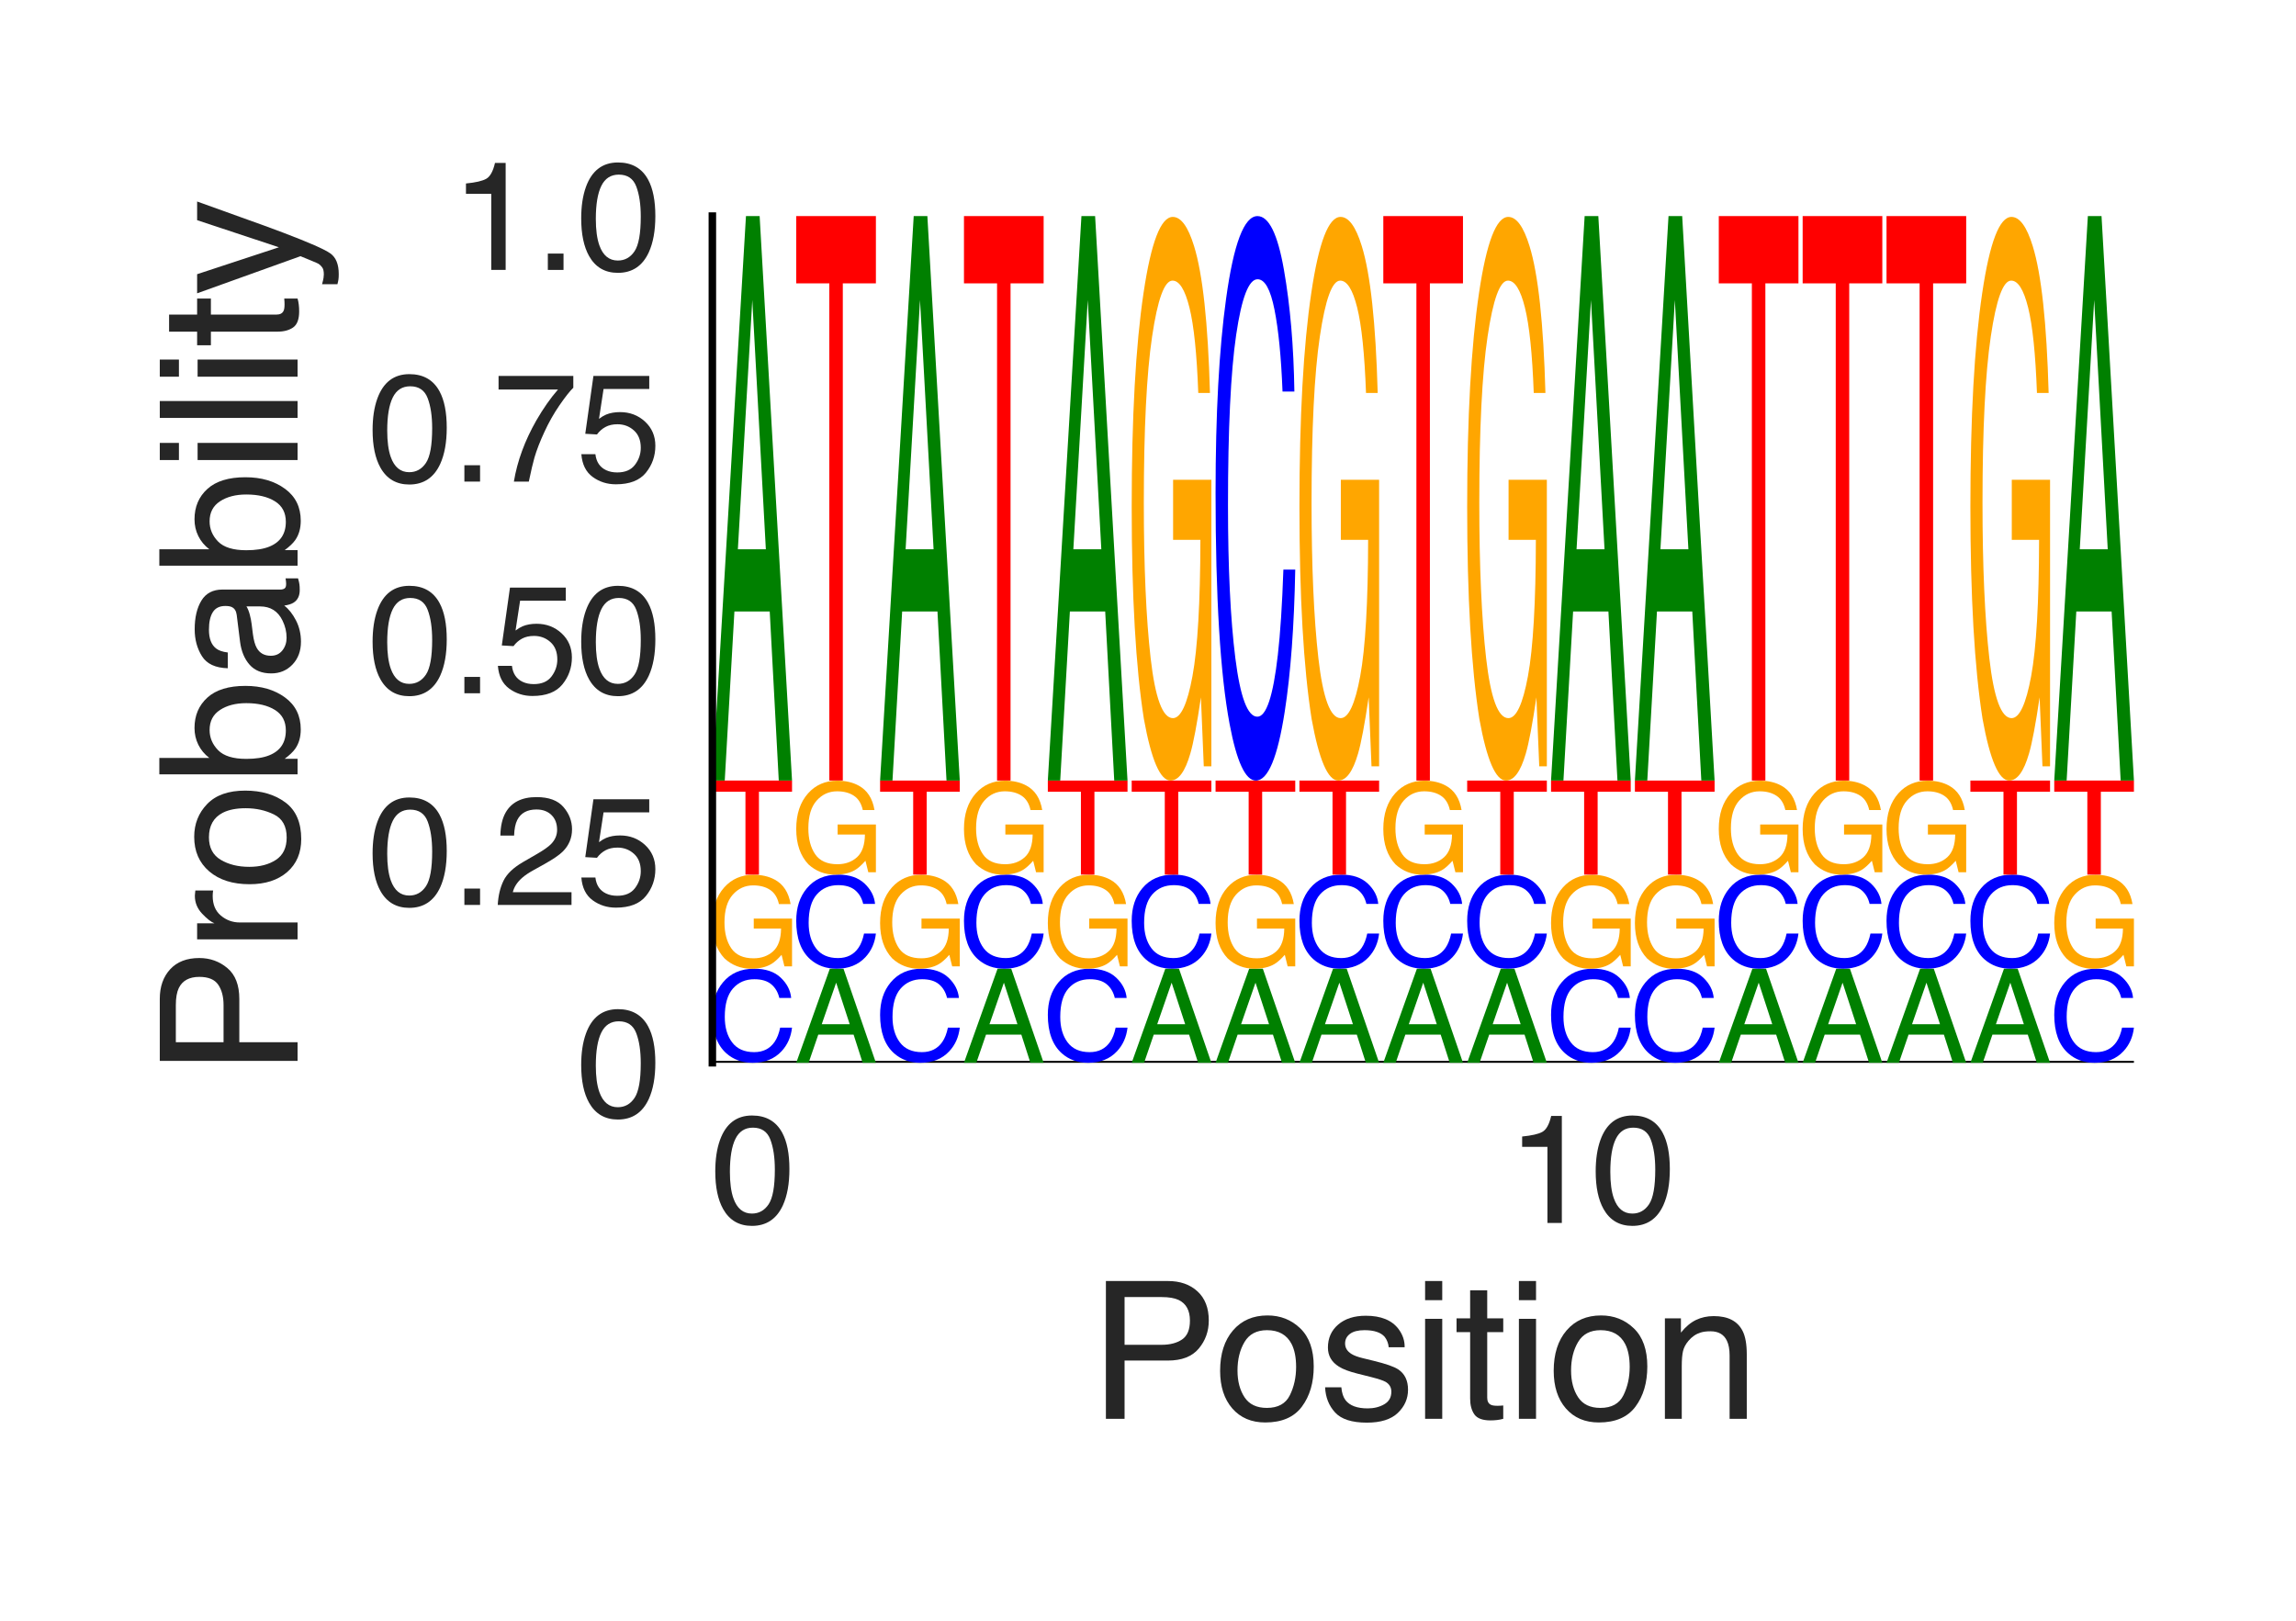 <?xml version="1.0" encoding="utf-8" standalone="no"?>
<!DOCTYPE svg PUBLIC "-//W3C//DTD SVG 1.1//EN"
  "http://www.w3.org/Graphics/SVG/1.1/DTD/svg11.dtd">
<svg height="216pt" version="1.1" viewBox="0 0 306 216" width="306pt" xmlns="http://www.w3.org/2000/svg" xmlns:xlink="http://www.w3.org/1999/xlink">
 <defs>
  <style type="text/css">*{stroke-linecap:butt;stroke-linejoin:round;}</style>
 </defs>
 <g id="figure_1">
  <g id="patch_1">
   <path d="M 0 216 
L 306 216 
L 306 0 
L 0 0 
z
" style="fill:#ffffff;"/>
  </g>
  <g id="axes_1">
   <g id="patch_2">
    <path d="M 94.94 141.64 
L 284.4 141.64 
L 284.4 28.8 
L 94.94 28.8 
z
" style="fill:#ffffff;"/>
   </g>
   <g id="line2d_1">
    <path clip-path="url(#pec983c7b76)" d="M 94.94 141.64 
L 284.4 141.64 
" style="fill:none;stroke:#000000;stroke-linecap:round;stroke-width:0.5;"/>
   </g>
   <g id="patch_3">
    <path clip-path="url(#pec983c7b76)" d="M 100.523 129.102 
Q 102.797 129.102 104.051 130.295 
Q 105.306 131.485 105.444 133 
L 103.864 133 
Q 103.595 131.851 102.792 131.179 
Q 101.989 130.505 100.539 130.505 
Q 98.771 130.505 97.683 131.742 
Q 96.596 132.976 96.596 135.528 
Q 96.596 137.621 97.576 138.922 
Q 98.56 140.222 100.508 140.222 
Q 102.299 140.222 103.238 138.852 
Q 103.733 138.131 103.978 136.954 
L 105.559 136.954 
Q 105.347 138.834 104.158 140.107 
Q 102.732 141.64 100.312 141.64 
Q 98.226 141.64 96.807 140.382 
Q 94.94 138.723 94.94 135.253 
Q 94.94 132.621 96.343 130.936 
Q 97.858 129.102 100.523 129.102 
z
M 100.197 129.102 
L 100.197 129.102 
z
" style="fill:#0000ff;"/>
   </g>
   <g id="patch_4">
    <path clip-path="url(#pec983c7b76)" d="M 100.416 116.583 
Q 102.055 116.583 103.25 117.23 
Q 104.981 118.161 105.369 120.493 
L 103.812 120.493 
Q 103.526 119.19 102.632 118.594 
Q 101.738 117.998 100.376 117.998 
Q 98.763 117.998 97.659 119.239 
Q 96.555 120.478 96.555 122.932 
Q 96.555 125.052 97.464 126.384 
Q 98.376 127.716 100.432 127.716 
Q 102.006 127.716 103.039 126.783 
Q 104.072 125.847 104.095 123.756 
L 100.457 123.756 
L 100.457 122.421 
L 105.559 122.421 
L 105.559 128.786 
L 104.546 128.786 
L 104.166 127.254 
Q 103.369 128.154 102.751 128.504 
Q 101.713 129.102 100.115 129.102 
Q 98.052 129.102 96.563 127.734 
Q 94.94 126.016 94.94 123.02 
Q 94.94 120.032 96.522 118.267 
Q 98.026 116.583 100.416 116.583 
z
M 100.156 116.564 
L 100.156 116.564 
z
" style="fill:#ffa600;"/>
   </g>
   <g id="patch_5">
    <path clip-path="url(#pec983c7b76)" d="M 105.559 104.027 
L 105.559 105.52 
L 101.149 105.52 
L 101.149 116.564 
L 99.35 116.564 
L 99.35 105.52 
L 94.94 105.52 
L 94.94 104.027 
L 105.559 104.027 
z
" style="fill:#ff0000;"/>
   </g>
   <g id="patch_6">
    <path clip-path="url(#pec983c7b76)" d="M 102.068 73.205 
L 100.261 39.975 
L 98.34 73.205 
L 102.068 73.205 
z
M 99.419 28.8 
L 101.241 28.8 
L 105.559 104.027 
L 103.791 104.027 
L 102.586 81.496 
L 97.879 81.496 
L 96.591 104.027 
L 94.94 104.027 
L 99.419 28.8 
z
M 100.253 28.8 
L 100.253 28.8 
z
" style="fill:#008000;"/>
   </g>
   <g id="patch_7">
    <path clip-path="url(#pec983c7b76)" d="M 113.245 136.503 
L 111.439 130.965 
L 109.518 136.503 
L 113.245 136.503 
z
M 110.596 129.102 
L 112.418 129.102 
L 116.736 141.64 
L 114.969 141.64 
L 113.763 137.885 
L 109.057 137.885 
L 107.769 141.64 
L 106.118 141.64 
L 110.596 129.102 
z
M 111.431 129.102 
L 111.431 129.102 
z
" style="fill:#008000;"/>
   </g>
   <g id="patch_8">
    <path clip-path="url(#pec983c7b76)" d="M 111.701 116.564 
Q 113.975 116.564 115.229 117.757 
Q 116.483 118.948 116.622 120.462 
L 115.041 120.462 
Q 114.773 119.313 113.969 118.642 
Q 113.166 117.967 111.716 117.967 
Q 109.948 117.967 108.861 119.204 
Q 107.773 120.439 107.773 122.99 
Q 107.773 125.083 108.754 126.385 
Q 109.737 127.684 111.685 127.684 
Q 113.477 127.684 114.415 126.315 
Q 114.911 125.594 115.156 124.416 
L 116.736 124.416 
Q 116.525 126.296 115.336 127.57 
Q 113.909 129.102 111.49 129.102 
Q 109.403 129.102 107.985 127.845 
Q 106.118 126.185 106.118 122.715 
Q 106.118 120.083 107.521 118.398 
Q 109.036 116.564 111.701 116.564 
z
M 111.375 116.564 
L 111.375 116.564 
z
" style="fill:#0000ff;"/>
   </g>
   <g id="patch_9">
    <path clip-path="url(#pec983c7b76)" d="M 111.594 104.045 
Q 113.232 104.045 114.427 104.693 
Q 116.159 105.623 116.546 107.955 
L 114.989 107.955 
Q 114.703 106.652 113.809 106.056 
Q 112.916 105.46 111.554 105.46 
Q 109.941 105.46 108.837 106.701 
Q 107.733 107.94 107.733 110.394 
Q 107.733 112.514 108.642 113.846 
Q 109.553 115.178 111.609 115.178 
Q 113.184 115.178 114.217 114.245 
Q 115.25 113.309 115.273 111.218 
L 111.635 111.218 
L 111.635 109.884 
L 116.736 109.884 
L 116.736 116.248 
L 115.724 116.248 
L 115.344 114.717 
Q 114.546 115.616 113.928 115.966 
Q 112.89 116.564 111.293 116.564 
Q 109.229 116.564 107.741 115.196 
Q 106.118 113.478 106.118 110.482 
Q 106.118 107.494 107.7 105.729 
Q 109.204 104.045 111.594 104.045 
z
M 111.333 104.027 
L 111.333 104.027 
z
" style="fill:#ffa600;"/>
   </g>
   <g id="patch_10">
    <path clip-path="url(#pec983c7b76)" d="M 116.736 28.8 
L 116.736 37.763 
L 112.326 37.763 
L 112.326 104.027 
L 110.528 104.027 
L 110.528 37.763 
L 106.118 37.763 
L 106.118 28.8 
L 116.736 28.8 
z
" style="fill:#ff0000;"/>
   </g>
   <g id="patch_11">
    <path clip-path="url(#pec983c7b76)" d="M 122.878 129.102 
Q 125.152 129.102 126.407 130.295 
Q 127.661 131.485 127.799 133 
L 126.219 133 
Q 125.95 131.851 125.147 131.179 
Q 124.344 130.505 122.894 130.505 
Q 121.126 130.505 120.039 131.742 
Q 118.951 132.976 118.951 135.528 
Q 118.951 137.621 119.932 138.922 
Q 120.915 140.222 122.863 140.222 
Q 124.654 140.222 125.593 138.852 
Q 126.088 138.131 126.334 136.954 
L 127.914 136.954 
Q 127.703 138.834 126.514 140.107 
Q 125.087 141.64 122.667 141.64 
Q 120.581 141.64 119.162 140.382 
Q 117.295 138.723 117.295 135.253 
Q 117.295 132.621 118.698 130.936 
Q 120.213 129.102 122.878 129.102 
z
M 122.552 129.102 
L 122.552 129.102 
z
" style="fill:#0000ff;"/>
   </g>
   <g id="patch_12">
    <path clip-path="url(#pec983c7b76)" d="M 122.772 116.583 
Q 124.41 116.583 125.605 117.23 
Q 127.337 118.161 127.724 120.493 
L 126.167 120.493 
Q 125.881 119.19 124.987 118.594 
Q 124.093 117.998 122.731 117.998 
Q 121.118 117.998 120.014 119.239 
Q 118.911 120.478 118.911 122.932 
Q 118.911 125.052 119.819 126.384 
Q 120.731 127.716 122.787 127.716 
Q 124.362 127.716 125.395 126.783 
Q 126.428 125.847 126.45 123.756 
L 122.812 123.756 
L 122.812 122.421 
L 127.914 122.421 
L 127.914 128.786 
L 126.901 128.786 
L 126.521 127.254 
Q 125.724 128.154 125.106 128.504 
Q 124.068 129.102 122.47 129.102 
Q 120.407 129.102 118.918 127.734 
Q 117.295 126.016 117.295 123.02 
Q 117.295 120.032 118.878 118.267 
Q 120.382 116.583 122.772 116.583 
z
M 122.511 116.564 
L 122.511 116.564 
z
" style="fill:#ffa600;"/>
   </g>
   <g id="patch_13">
    <path clip-path="url(#pec983c7b76)" d="M 127.914 104.027 
L 127.914 105.52 
L 123.504 105.52 
L 123.504 116.564 
L 121.705 116.564 
L 121.705 105.52 
L 117.295 105.52 
L 117.295 104.027 
L 127.914 104.027 
z
" style="fill:#ff0000;"/>
   </g>
   <g id="patch_14">
    <path clip-path="url(#pec983c7b76)" d="M 124.423 73.205 
L 122.616 39.975 
L 120.696 73.205 
L 124.423 73.205 
z
M 121.774 28.8 
L 123.596 28.8 
L 127.914 104.027 
L 126.146 104.027 
L 124.941 81.496 
L 120.234 81.496 
L 118.946 104.027 
L 117.295 104.027 
L 121.774 28.8 
z
M 122.608 28.8 
L 122.608 28.8 
z
" style="fill:#008000;"/>
   </g>
   <g id="patch_15">
    <path clip-path="url(#pec983c7b76)" d="M 135.6 136.503 
L 133.794 130.965 
L 131.873 136.503 
L 135.6 136.503 
z
M 132.951 129.102 
L 134.773 129.102 
L 139.091 141.64 
L 137.324 141.64 
L 136.119 137.885 
L 131.412 137.885 
L 130.124 141.64 
L 128.473 141.64 
L 132.951 129.102 
z
M 133.786 129.102 
L 133.786 129.102 
z
" style="fill:#008000;"/>
   </g>
   <g id="patch_16">
    <path clip-path="url(#pec983c7b76)" d="M 134.056 116.564 
Q 136.33 116.564 137.584 117.757 
Q 138.838 118.948 138.977 120.462 
L 137.396 120.462 
Q 137.128 119.313 136.325 118.642 
Q 135.521 117.967 134.072 117.967 
Q 132.304 117.967 131.216 119.204 
Q 130.129 120.439 130.129 122.99 
Q 130.129 125.083 131.109 126.385 
Q 132.092 127.684 134.04 127.684 
Q 135.832 127.684 136.771 126.315 
Q 137.266 125.594 137.511 124.416 
L 139.091 124.416 
Q 138.88 126.296 137.691 127.57 
Q 136.265 129.102 133.845 129.102 
Q 131.758 129.102 130.34 127.845 
Q 128.473 126.185 128.473 122.715 
Q 128.473 120.083 129.876 118.398 
Q 131.391 116.564 134.056 116.564 
z
M 133.73 116.564 
L 133.73 116.564 
z
" style="fill:#0000ff;"/>
   </g>
   <g id="patch_17">
    <path clip-path="url(#pec983c7b76)" d="M 133.949 104.045 
Q 135.587 104.045 136.782 104.693 
Q 138.514 105.623 138.902 107.955 
L 137.344 107.955 
Q 137.058 106.652 136.165 106.056 
Q 135.271 105.46 133.909 105.46 
Q 132.296 105.46 131.192 106.701 
Q 130.088 107.94 130.088 110.394 
Q 130.088 112.514 130.997 113.846 
Q 131.909 115.178 133.964 115.178 
Q 135.539 115.178 136.572 114.245 
Q 137.605 113.309 137.628 111.218 
L 133.99 111.218 
L 133.99 109.884 
L 139.091 109.884 
L 139.091 116.248 
L 138.079 116.248 
L 137.699 114.717 
Q 136.901 115.616 136.284 115.966 
Q 135.246 116.564 133.648 116.564 
Q 131.584 116.564 130.096 115.196 
Q 128.473 113.478 128.473 110.482 
Q 128.473 107.494 130.055 105.729 
Q 131.559 104.045 133.949 104.045 
z
M 133.688 104.027 
L 133.688 104.027 
z
" style="fill:#ffa600;"/>
   </g>
   <g id="patch_18">
    <path clip-path="url(#pec983c7b76)" d="M 139.091 28.8 
L 139.091 37.763 
L 134.681 37.763 
L 134.681 104.027 
L 132.883 104.027 
L 132.883 37.763 
L 128.473 37.763 
L 128.473 28.8 
L 139.091 28.8 
z
" style="fill:#ff0000;"/>
   </g>
   <g id="patch_19">
    <path clip-path="url(#pec983c7b76)" d="M 145.233 129.102 
Q 147.507 129.102 148.762 130.295 
Q 150.016 131.485 150.154 133 
L 148.574 133 
Q 148.305 131.851 147.502 131.179 
Q 146.699 130.505 145.249 130.505 
Q 143.481 130.505 142.394 131.742 
Q 141.306 132.976 141.306 135.528 
Q 141.306 137.621 142.287 138.922 
Q 143.27 140.222 145.218 140.222 
Q 147.009 140.222 147.948 138.852 
Q 148.444 138.131 148.689 136.954 
L 150.269 136.954 
Q 150.058 138.834 148.869 140.107 
Q 147.442 141.64 145.022 141.64 
Q 142.936 141.64 141.517 140.382 
Q 139.65 138.723 139.65 135.253 
Q 139.65 132.621 141.053 130.936 
Q 142.568 129.102 145.233 129.102 
z
M 144.908 129.102 
L 144.908 129.102 
z
" style="fill:#0000ff;"/>
   </g>
   <g id="patch_20">
    <path clip-path="url(#pec983c7b76)" d="M 145.127 116.583 
Q 146.765 116.583 147.96 117.23 
Q 149.692 118.161 150.079 120.493 
L 148.522 120.493 
Q 148.236 119.19 147.342 118.594 
Q 146.448 117.998 145.086 117.998 
Q 143.473 117.998 142.37 119.239 
Q 141.266 120.478 141.266 122.932 
Q 141.266 125.052 142.175 126.384 
Q 143.086 127.716 145.142 127.716 
Q 146.717 127.716 147.75 126.783 
Q 148.783 125.847 148.806 123.756 
L 145.167 123.756 
L 145.167 122.421 
L 150.269 122.421 
L 150.269 128.786 
L 149.256 128.786 
L 148.876 127.254 
Q 148.079 128.154 147.461 128.504 
Q 146.423 129.102 144.825 129.102 
Q 142.762 129.102 141.273 127.734 
Q 139.65 126.016 139.65 123.02 
Q 139.65 120.032 141.233 118.267 
Q 142.737 116.583 145.127 116.583 
z
M 144.866 116.564 
L 144.866 116.564 
z
" style="fill:#ffa600;"/>
   </g>
   <g id="patch_21">
    <path clip-path="url(#pec983c7b76)" d="M 150.269 104.027 
L 150.269 105.52 
L 145.859 105.52 
L 145.859 116.564 
L 144.06 116.564 
L 144.06 105.52 
L 139.65 105.52 
L 139.65 104.027 
L 150.269 104.027 
z
" style="fill:#ff0000;"/>
   </g>
   <g id="patch_22">
    <path clip-path="url(#pec983c7b76)" d="M 146.778 73.205 
L 144.971 39.975 
L 143.051 73.205 
L 146.778 73.205 
z
M 144.129 28.8 
L 145.951 28.8 
L 150.269 104.027 
L 148.501 104.027 
L 147.296 81.496 
L 142.589 81.496 
L 141.301 104.027 
L 139.65 104.027 
L 144.129 28.8 
z
M 144.964 28.8 
L 144.964 28.8 
z
" style="fill:#008000;"/>
   </g>
   <g id="patch_23">
    <path clip-path="url(#pec983c7b76)" d="M 157.955 136.503 
L 156.149 130.965 
L 154.228 136.503 
L 157.955 136.503 
z
M 155.307 129.102 
L 157.129 129.102 
L 161.447 141.64 
L 159.679 141.64 
L 158.474 137.885 
L 153.767 137.885 
L 152.479 141.64 
L 150.828 141.64 
L 155.307 129.102 
z
M 156.141 129.102 
L 156.141 129.102 
z
" style="fill:#008000;"/>
   </g>
   <g id="patch_24">
    <path clip-path="url(#pec983c7b76)" d="M 156.411 116.564 
Q 158.685 116.564 159.939 117.757 
Q 161.194 118.948 161.332 120.462 
L 159.752 120.462 
Q 159.483 119.313 158.68 118.642 
Q 157.877 117.967 156.427 117.967 
Q 154.659 117.967 153.571 119.204 
Q 152.484 120.439 152.484 122.99 
Q 152.484 125.083 153.464 126.385 
Q 154.447 127.684 156.395 127.684 
Q 158.187 127.684 159.126 126.315 
Q 159.621 125.594 159.866 124.416 
L 161.447 124.416 
Q 161.235 126.296 160.046 127.57 
Q 158.62 129.102 156.2 129.102 
Q 154.114 129.102 152.695 127.845 
Q 150.828 126.185 150.828 122.715 
Q 150.828 120.083 152.231 118.398 
Q 153.746 116.564 156.411 116.564 
z
M 156.085 116.564 
L 156.085 116.564 
z
" style="fill:#0000ff;"/>
   </g>
   <g id="patch_25">
    <path clip-path="url(#pec983c7b76)" d="M 161.447 104.027 
L 161.447 105.52 
L 157.037 105.52 
L 157.037 116.564 
L 155.238 116.564 
L 155.238 105.52 
L 150.828 105.52 
L 150.828 104.027 
L 161.447 104.027 
z
" style="fill:#ff0000;"/>
   </g>
   <g id="patch_26">
    <path clip-path="url(#pec983c7b76)" d="M 156.304 28.909 
Q 157.942 28.909 159.138 32.796 
Q 160.869 38.378 161.257 52.372 
L 159.7 52.372 
Q 159.414 44.551 158.52 40.975 
Q 157.626 37.399 156.264 37.399 
Q 154.651 37.399 153.547 44.847 
Q 152.443 52.279 152.443 67.004 
Q 152.443 79.723 153.352 87.716 
Q 154.264 95.708 156.32 95.708 
Q 157.894 95.708 158.927 90.11 
Q 159.96 84.497 159.983 71.949 
L 156.345 71.949 
L 156.345 63.941 
L 161.447 63.941 
L 161.447 102.13 
L 160.434 102.13 
L 160.054 92.94 
Q 159.257 98.336 158.639 100.435 
Q 157.601 104.027 156.003 104.027 
Q 153.94 104.027 152.451 95.817 
Q 150.828 85.508 150.828 67.533 
Q 150.828 49.605 152.41 39.016 
Q 153.914 28.909 156.304 28.909 
z
M 156.044 28.8 
L 156.044 28.8 
z
" style="fill:#ffa600;"/>
   </g>
   <g id="patch_27">
    <path clip-path="url(#pec983c7b76)" d="M 169.133 136.503 
L 167.327 130.965 
L 165.406 136.503 
L 169.133 136.503 
z
M 166.484 129.102 
L 168.306 129.102 
L 172.624 141.64 
L 170.857 141.64 
L 169.651 137.885 
L 164.945 137.885 
L 163.656 141.64 
L 162.005 141.64 
L 166.484 129.102 
z
M 167.319 129.102 
L 167.319 129.102 
z
" style="fill:#008000;"/>
   </g>
   <g id="patch_28">
    <path clip-path="url(#pec983c7b76)" d="M 167.482 116.583 
Q 169.12 116.583 170.315 117.23 
Q 172.047 118.161 172.434 120.493 
L 170.877 120.493 
Q 170.591 119.19 169.697 118.594 
Q 168.804 117.998 167.441 117.998 
Q 165.829 117.998 164.725 119.239 
Q 163.621 120.478 163.621 122.932 
Q 163.621 125.052 164.53 126.384 
Q 165.441 127.716 167.497 127.716 
Q 169.072 127.716 170.105 126.783 
Q 171.138 125.847 171.161 123.756 
L 167.522 123.756 
L 167.522 122.421 
L 172.624 122.421 
L 172.624 128.786 
L 171.611 128.786 
L 171.232 127.254 
Q 170.434 128.154 169.816 128.504 
Q 168.778 129.102 167.181 129.102 
Q 165.117 129.102 163.628 127.734 
Q 162.005 126.016 162.005 123.02 
Q 162.005 120.032 163.588 118.267 
Q 165.092 116.583 167.482 116.583 
z
M 167.221 116.564 
L 167.221 116.564 
z
" style="fill:#ffa600;"/>
   </g>
   <g id="patch_29">
    <path clip-path="url(#pec983c7b76)" d="M 172.624 104.027 
L 172.624 105.52 
L 168.214 105.52 
L 168.214 116.564 
L 166.415 116.564 
L 166.415 105.52 
L 162.005 105.52 
L 162.005 104.027 
L 172.624 104.027 
z
" style="fill:#ff0000;"/>
   </g>
   <g id="patch_30">
    <path clip-path="url(#pec983c7b76)" d="M 167.589 28.8 
Q 169.863 28.8 171.117 35.957 
Q 172.371 43.099 172.509 52.185 
L 170.929 52.185 
Q 170.661 45.292 169.857 41.263 
Q 169.054 37.217 167.604 37.217 
Q 165.836 37.217 164.749 44.639 
Q 163.661 52.045 163.661 67.355 
Q 163.661 79.911 164.642 87.721 
Q 165.625 95.516 167.573 95.516 
Q 169.365 95.516 170.303 87.301 
Q 170.799 82.976 171.044 75.912 
L 172.624 75.912 
Q 172.413 87.192 171.224 94.831 
Q 169.797 104.027 167.377 104.027 
Q 165.291 104.027 163.873 96.481 
Q 162.005 86.523 162.005 65.705 
Q 162.005 49.913 163.408 39.8 
Q 164.924 28.8 167.589 28.8 
z
M 167.263 28.8 
L 167.263 28.8 
z
" style="fill:#0000ff;"/>
   </g>
   <g id="patch_31">
    <path clip-path="url(#pec983c7b76)" d="M 180.311 136.503 
L 178.504 130.965 
L 176.584 136.503 
L 180.311 136.503 
z
M 177.662 129.102 
L 179.484 129.102 
L 183.802 141.64 
L 182.034 141.64 
L 180.829 137.885 
L 176.122 137.885 
L 174.834 141.64 
L 173.183 141.64 
L 177.662 129.102 
z
M 178.496 129.102 
L 178.496 129.102 
z
" style="fill:#008000;"/>
   </g>
   <g id="patch_32">
    <path clip-path="url(#pec983c7b76)" d="M 178.766 116.564 
Q 181.04 116.564 182.294 117.757 
Q 183.549 118.948 183.687 120.462 
L 182.107 120.462 
Q 181.838 119.313 181.035 118.642 
Q 180.232 117.967 178.782 117.967 
Q 177.014 117.967 175.926 119.204 
Q 174.839 120.439 174.839 122.99 
Q 174.839 125.083 175.819 126.385 
Q 176.803 127.684 178.751 127.684 
Q 180.542 127.684 181.481 126.315 
Q 181.976 125.594 182.221 124.416 
L 183.802 124.416 
Q 183.591 126.296 182.401 127.57 
Q 180.975 129.102 178.555 129.102 
Q 176.469 129.102 175.05 127.845 
Q 173.183 126.185 173.183 122.715 
Q 173.183 120.083 174.586 118.398 
Q 176.101 116.564 178.766 116.564 
z
M 178.44 116.564 
L 178.44 116.564 
z
" style="fill:#0000ff;"/>
   </g>
   <g id="patch_33">
    <path clip-path="url(#pec983c7b76)" d="M 183.802 104.027 
L 183.802 105.52 
L 179.392 105.52 
L 179.392 116.564 
L 177.593 116.564 
L 177.593 105.52 
L 173.183 105.52 
L 173.183 104.027 
L 183.802 104.027 
z
" style="fill:#ff0000;"/>
   </g>
   <g id="patch_34">
    <path clip-path="url(#pec983c7b76)" d="M 178.66 28.909 
Q 180.298 28.909 181.493 32.796 
Q 183.225 38.378 183.612 52.372 
L 182.055 52.372 
Q 181.769 44.551 180.875 40.975 
Q 179.981 37.399 178.619 37.399 
Q 177.006 37.399 175.902 44.847 
Q 174.798 52.279 174.798 67.004 
Q 174.798 79.723 175.707 87.716 
Q 176.619 95.708 178.675 95.708 
Q 180.25 95.708 181.283 90.11 
Q 182.316 84.497 182.338 71.949 
L 178.7 71.949 
L 178.7 63.941 
L 183.802 63.941 
L 183.802 102.13 
L 182.789 102.13 
L 182.409 92.94 
Q 181.612 98.336 180.994 100.435 
Q 179.956 104.027 178.358 104.027 
Q 176.295 104.027 174.806 95.817 
Q 173.183 85.508 173.183 67.533 
Q 173.183 49.605 174.765 39.016 
Q 176.269 28.909 178.66 28.909 
z
M 178.399 28.8 
L 178.399 28.8 
z
" style="fill:#ffa600;"/>
   </g>
   <g id="patch_35">
    <path clip-path="url(#pec983c7b76)" d="M 191.488 136.503 
L 189.682 130.965 
L 187.761 136.503 
L 191.488 136.503 
z
M 188.839 129.102 
L 190.661 129.102 
L 194.979 141.64 
L 193.212 141.64 
L 192.007 137.885 
L 187.3 137.885 
L 186.012 141.64 
L 184.361 141.64 
L 188.839 129.102 
z
M 189.674 129.102 
L 189.674 129.102 
z
" style="fill:#008000;"/>
   </g>
   <g id="patch_36">
    <path clip-path="url(#pec983c7b76)" d="M 189.944 116.564 
Q 192.218 116.564 193.472 117.757 
Q 194.726 118.948 194.865 120.462 
L 193.284 120.462 
Q 193.016 119.313 192.213 118.642 
Q 191.409 117.967 189.959 117.967 
Q 188.191 117.967 187.104 119.204 
Q 186.017 120.439 186.017 122.99 
Q 186.017 125.083 186.997 126.385 
Q 187.98 127.684 189.928 127.684 
Q 191.72 127.684 192.658 126.315 
Q 193.154 125.594 193.399 124.416 
L 194.979 124.416 
Q 194.768 126.296 193.579 127.57 
Q 192.153 129.102 189.733 129.102 
Q 187.646 129.102 186.228 127.845 
Q 184.361 126.185 184.361 122.715 
Q 184.361 120.083 185.764 118.398 
Q 187.279 116.564 189.944 116.564 
z
M 189.618 116.564 
L 189.618 116.564 
z
" style="fill:#0000ff;"/>
   </g>
   <g id="patch_37">
    <path clip-path="url(#pec983c7b76)" d="M 189.837 104.045 
Q 191.475 104.045 192.67 104.693 
Q 194.402 105.623 194.789 107.955 
L 193.232 107.955 
Q 192.946 106.652 192.052 106.056 
Q 191.159 105.46 189.797 105.46 
Q 188.184 105.46 187.08 106.701 
Q 185.976 107.94 185.976 110.394 
Q 185.976 112.514 186.885 113.846 
Q 187.796 115.178 189.852 115.178 
Q 191.427 115.178 192.46 114.245 
Q 193.493 113.309 193.516 111.218 
L 189.878 111.218 
L 189.878 109.884 
L 194.979 109.884 
L 194.979 116.248 
L 193.967 116.248 
L 193.587 114.717 
Q 192.789 115.616 192.171 115.966 
Q 191.133 116.564 189.536 116.564 
Q 187.472 116.564 185.984 115.196 
Q 184.361 113.478 184.361 110.482 
Q 184.361 107.494 185.943 105.729 
Q 187.447 104.045 189.837 104.045 
z
M 189.576 104.027 
L 189.576 104.027 
z
" style="fill:#ffa600;"/>
   </g>
   <g id="patch_38">
    <path clip-path="url(#pec983c7b76)" d="M 194.979 28.8 
L 194.979 37.763 
L 190.569 37.763 
L 190.569 104.027 
L 188.771 104.027 
L 188.771 37.763 
L 184.361 37.763 
L 184.361 28.8 
L 194.979 28.8 
z
" style="fill:#ff0000;"/>
   </g>
   <g id="patch_39">
    <path clip-path="url(#pec983c7b76)" d="M 202.666 136.503 
L 200.859 130.965 
L 198.939 136.503 
L 202.666 136.503 
z
M 200.017 129.102 
L 201.839 129.102 
L 206.157 141.64 
L 204.389 141.64 
L 203.184 137.885 
L 198.477 137.885 
L 197.189 141.64 
L 195.538 141.64 
L 200.017 129.102 
z
M 200.851 129.102 
L 200.851 129.102 
z
" style="fill:#008000;"/>
   </g>
   <g id="patch_40">
    <path clip-path="url(#pec983c7b76)" d="M 201.121 116.564 
Q 203.395 116.564 204.65 117.757 
Q 205.904 118.948 206.042 120.462 
L 204.462 120.462 
Q 204.193 119.313 203.39 118.642 
Q 202.587 117.967 201.137 117.967 
Q 199.369 117.967 198.282 119.204 
Q 197.194 120.439 197.194 122.99 
Q 197.194 125.083 198.175 126.385 
Q 199.158 127.684 201.106 127.684 
Q 202.897 127.684 203.836 126.315 
Q 204.332 125.594 204.577 124.416 
L 206.157 124.416 
Q 205.946 126.296 204.757 127.57 
Q 203.33 129.102 200.91 129.102 
Q 198.824 129.102 197.405 127.845 
Q 195.538 126.185 195.538 122.715 
Q 195.538 120.083 196.941 118.398 
Q 198.456 116.564 201.121 116.564 
z
M 200.795 116.564 
L 200.795 116.564 
z
" style="fill:#0000ff;"/>
   </g>
   <g id="patch_41">
    <path clip-path="url(#pec983c7b76)" d="M 206.157 104.027 
L 206.157 105.52 
L 201.747 105.52 
L 201.747 116.564 
L 199.948 116.564 
L 199.948 105.52 
L 195.538 105.52 
L 195.538 104.027 
L 206.157 104.027 
z
" style="fill:#ff0000;"/>
   </g>
   <g id="patch_42">
    <path clip-path="url(#pec983c7b76)" d="M 201.015 28.909 
Q 202.653 28.909 203.848 32.796 
Q 205.58 38.378 205.967 52.372 
L 204.41 52.372 
Q 204.124 44.551 203.23 40.975 
Q 202.336 37.399 200.974 37.399 
Q 199.361 37.399 198.257 44.847 
Q 197.154 52.279 197.154 67.004 
Q 197.154 79.723 198.063 87.716 
Q 198.974 95.708 201.03 95.708 
Q 202.605 95.708 203.638 90.11 
Q 204.671 84.497 204.694 71.949 
L 201.055 71.949 
L 201.055 63.941 
L 206.157 63.941 
L 206.157 102.13 
L 205.144 102.13 
L 204.764 92.94 
Q 203.967 98.336 203.349 100.435 
Q 202.311 104.027 200.713 104.027 
Q 198.65 104.027 197.161 95.817 
Q 195.538 85.508 195.538 67.533 
Q 195.538 49.605 197.121 39.016 
Q 198.625 28.909 201.015 28.909 
z
M 200.754 28.8 
L 200.754 28.8 
z
" style="fill:#ffa600;"/>
   </g>
   <g id="patch_43">
    <path clip-path="url(#pec983c7b76)" d="M 212.299 129.102 
Q 214.573 129.102 215.827 130.295 
Q 217.082 131.485 217.22 133 
L 215.639 133 
Q 215.371 131.851 214.568 131.179 
Q 213.765 130.505 212.315 130.505 
Q 210.547 130.505 209.459 131.742 
Q 208.372 132.976 208.372 135.528 
Q 208.372 137.621 209.352 138.922 
Q 210.335 140.222 212.283 140.222 
Q 214.075 140.222 215.014 138.852 
Q 215.509 138.131 215.754 136.954 
L 217.335 136.954 
Q 217.123 138.834 215.934 140.107 
Q 214.508 141.64 212.088 141.64 
Q 210.002 141.64 208.583 140.382 
Q 206.716 138.723 206.716 135.253 
Q 206.716 132.621 208.119 130.936 
Q 209.634 129.102 212.299 129.102 
z
M 211.973 129.102 
L 211.973 129.102 
z
" style="fill:#0000ff;"/>
   </g>
   <g id="patch_44">
    <path clip-path="url(#pec983c7b76)" d="M 212.192 116.583 
Q 213.83 116.583 215.025 117.23 
Q 216.757 118.161 217.145 120.493 
L 215.588 120.493 
Q 215.301 119.19 214.408 118.594 
Q 213.514 117.998 212.152 117.998 
Q 210.539 117.998 209.435 119.239 
Q 208.331 120.478 208.331 122.932 
Q 208.331 125.052 209.24 126.384 
Q 210.152 127.716 212.207 127.716 
Q 213.782 127.716 214.815 126.783 
Q 215.848 125.847 215.871 123.756 
L 212.233 123.756 
L 212.233 122.421 
L 217.335 122.421 
L 217.335 128.786 
L 216.322 128.786 
L 215.942 127.254 
Q 215.144 128.154 214.527 128.504 
Q 213.489 129.102 211.891 129.102 
Q 209.827 129.102 208.339 127.734 
Q 206.716 126.016 206.716 123.02 
Q 206.716 120.032 208.298 118.267 
Q 209.802 116.583 212.192 116.583 
z
M 211.931 116.564 
L 211.931 116.564 
z
" style="fill:#ffa600;"/>
   </g>
   <g id="patch_45">
    <path clip-path="url(#pec983c7b76)" d="M 217.335 104.027 
L 217.335 105.52 
L 212.925 105.52 
L 212.925 116.564 
L 211.126 116.564 
L 211.126 105.52 
L 206.716 105.52 
L 206.716 104.027 
L 217.335 104.027 
z
" style="fill:#ff0000;"/>
   </g>
   <g id="patch_46">
    <path clip-path="url(#pec983c7b76)" d="M 213.843 73.205 
L 212.037 39.975 
L 210.116 73.205 
L 213.843 73.205 
z
M 211.194 28.8 
L 213.017 28.8 
L 217.335 104.027 
L 215.567 104.027 
L 214.362 81.496 
L 209.655 81.496 
L 208.367 104.027 
L 206.716 104.027 
L 211.194 28.8 
z
M 212.029 28.8 
L 212.029 28.8 
z
" style="fill:#008000;"/>
   </g>
   <g id="patch_47">
    <path clip-path="url(#pec983c7b76)" d="M 223.477 129.102 
Q 225.751 129.102 227.005 130.295 
Q 228.259 131.485 228.397 133 
L 226.817 133 
Q 226.548 131.851 225.745 131.179 
Q 224.942 130.505 223.492 130.505 
Q 221.724 130.505 220.637 131.742 
Q 219.549 132.976 219.549 135.528 
Q 219.549 137.621 220.53 138.922 
Q 221.513 140.222 223.461 140.222 
Q 225.252 140.222 226.191 138.852 
Q 226.687 138.131 226.932 136.954 
L 228.512 136.954 
Q 228.301 138.834 227.112 140.107 
Q 225.685 141.64 223.265 141.64 
Q 221.179 141.64 219.761 140.382 
Q 217.893 138.723 217.893 135.253 
Q 217.893 132.621 219.296 130.936 
Q 220.811 129.102 223.477 129.102 
z
M 223.151 129.102 
L 223.151 129.102 
z
" style="fill:#0000ff;"/>
   </g>
   <g id="patch_48">
    <path clip-path="url(#pec983c7b76)" d="M 223.37 116.583 
Q 225.008 116.583 226.203 117.23 
Q 227.935 118.161 228.322 120.493 
L 226.765 120.493 
Q 226.479 119.19 225.585 118.594 
Q 224.691 117.998 223.329 117.998 
Q 221.717 117.998 220.613 119.239 
Q 219.509 120.478 219.509 122.932 
Q 219.509 125.052 220.418 126.384 
Q 221.329 127.716 223.385 127.716 
Q 224.96 127.716 225.993 126.783 
Q 227.026 125.847 227.049 123.756 
L 223.41 123.756 
L 223.41 122.421 
L 228.512 122.421 
L 228.512 128.786 
L 227.499 128.786 
L 227.12 127.254 
Q 226.322 128.154 225.704 128.504 
Q 224.666 129.102 223.069 129.102 
Q 221.005 129.102 219.516 127.734 
Q 217.893 126.016 217.893 123.02 
Q 217.893 120.032 219.476 118.267 
Q 220.98 116.583 223.37 116.583 
z
M 223.109 116.564 
L 223.109 116.564 
z
" style="fill:#ffa600;"/>
   </g>
   <g id="patch_49">
    <path clip-path="url(#pec983c7b76)" d="M 228.512 104.027 
L 228.512 105.52 
L 224.102 105.52 
L 224.102 116.564 
L 222.303 116.564 
L 222.303 105.52 
L 217.893 105.52 
L 217.893 104.027 
L 228.512 104.027 
z
" style="fill:#ff0000;"/>
   </g>
   <g id="patch_50">
    <path clip-path="url(#pec983c7b76)" d="M 225.021 73.205 
L 223.214 39.975 
L 221.294 73.205 
L 225.021 73.205 
z
M 222.372 28.8 
L 224.194 28.8 
L 228.512 104.027 
L 226.744 104.027 
L 225.539 81.496 
L 220.833 81.496 
L 219.544 104.027 
L 217.893 104.027 
L 222.372 28.8 
z
M 223.207 28.8 
L 223.207 28.8 
z
" style="fill:#008000;"/>
   </g>
   <g id="patch_51">
    <path clip-path="url(#pec983c7b76)" d="M 236.198 136.503 
L 234.392 130.965 
L 232.471 136.503 
L 236.198 136.503 
z
M 233.55 129.102 
L 235.372 129.102 
L 239.69 141.64 
L 237.922 141.64 
L 236.717 137.885 
L 232.01 137.885 
L 230.722 141.64 
L 229.071 141.64 
L 233.55 129.102 
z
M 234.384 129.102 
L 234.384 129.102 
z
" style="fill:#008000;"/>
   </g>
   <g id="patch_52">
    <path clip-path="url(#pec983c7b76)" d="M 234.654 116.564 
Q 236.928 116.564 238.182 117.757 
Q 239.437 118.948 239.575 120.462 
L 237.995 120.462 
Q 237.726 119.313 236.923 118.642 
Q 236.12 117.967 234.67 117.967 
Q 232.902 117.967 231.814 119.204 
Q 230.727 120.439 230.727 122.99 
Q 230.727 125.083 231.707 126.385 
Q 232.691 127.684 234.638 127.684 
Q 236.43 127.684 237.369 126.315 
Q 237.864 125.594 238.109 124.416 
L 239.69 124.416 
Q 239.478 126.296 238.289 127.57 
Q 236.863 129.102 234.443 129.102 
Q 232.357 129.102 230.938 127.845 
Q 229.071 126.185 229.071 122.715 
Q 229.071 120.083 230.474 118.398 
Q 231.989 116.564 234.654 116.564 
z
M 234.328 116.564 
L 234.328 116.564 
z
" style="fill:#0000ff;"/>
   </g>
   <g id="patch_53">
    <path clip-path="url(#pec983c7b76)" d="M 234.547 104.045 
Q 236.186 104.045 237.381 104.693 
Q 239.112 105.623 239.5 107.955 
L 237.943 107.955 
Q 237.657 106.652 236.763 106.056 
Q 235.869 105.46 234.507 105.46 
Q 232.894 105.46 231.79 106.701 
Q 230.686 107.94 230.686 110.394 
Q 230.686 112.514 231.595 113.846 
Q 232.507 115.178 234.563 115.178 
Q 236.137 115.178 237.17 114.245 
Q 238.203 113.309 238.226 111.218 
L 234.588 111.218 
L 234.588 109.884 
L 239.69 109.884 
L 239.69 116.248 
L 238.677 116.248 
L 238.297 114.717 
Q 237.5 115.616 236.882 115.966 
Q 235.844 116.564 234.246 116.564 
Q 232.183 116.564 230.694 115.196 
Q 229.071 113.478 229.071 110.482 
Q 229.071 107.494 230.653 105.729 
Q 232.157 104.045 234.547 104.045 
z
M 234.287 104.027 
L 234.287 104.027 
z
" style="fill:#ffa600;"/>
   </g>
   <g id="patch_54">
    <path clip-path="url(#pec983c7b76)" d="M 239.69 28.8 
L 239.69 37.763 
L 235.28 37.763 
L 235.28 104.027 
L 233.481 104.027 
L 233.481 37.763 
L 229.071 37.763 
L 229.071 28.8 
L 239.69 28.8 
z
" style="fill:#ff0000;"/>
   </g>
   <g id="patch_55">
    <path clip-path="url(#pec983c7b76)" d="M 247.376 136.503 
L 245.57 130.965 
L 243.649 136.503 
L 247.376 136.503 
z
M 244.727 129.102 
L 246.549 129.102 
L 250.867 141.64 
L 249.1 141.64 
L 247.894 137.885 
L 243.188 137.885 
L 241.9 141.64 
L 240.249 141.64 
L 244.727 129.102 
z
M 245.562 129.102 
L 245.562 129.102 
z
" style="fill:#008000;"/>
   </g>
   <g id="patch_56">
    <path clip-path="url(#pec983c7b76)" d="M 245.832 116.564 
Q 248.106 116.564 249.36 117.757 
Q 250.614 118.948 250.753 120.462 
L 249.172 120.462 
Q 248.904 119.313 248.1 118.642 
Q 247.297 117.967 245.847 117.967 
Q 244.079 117.967 242.992 119.204 
Q 241.904 120.439 241.904 122.99 
Q 241.904 125.083 242.885 126.385 
Q 243.868 127.684 245.816 127.684 
Q 247.608 127.684 248.546 126.315 
Q 249.042 125.594 249.287 124.416 
L 250.867 124.416 
Q 250.656 126.296 249.467 127.57 
Q 248.04 129.102 245.62 129.102 
Q 243.534 129.102 242.116 127.845 
Q 240.249 126.185 240.249 122.715 
Q 240.249 120.083 241.652 118.398 
Q 243.167 116.564 245.832 116.564 
z
M 245.506 116.564 
L 245.506 116.564 
z
" style="fill:#0000ff;"/>
   </g>
   <g id="patch_57">
    <path clip-path="url(#pec983c7b76)" d="M 245.725 104.045 
Q 247.363 104.045 248.558 104.693 
Q 250.29 105.623 250.677 107.955 
L 249.12 107.955 
Q 248.834 106.652 247.94 106.056 
Q 247.047 105.46 245.685 105.46 
Q 244.072 105.46 242.968 106.701 
Q 241.864 107.94 241.864 110.394 
Q 241.864 112.514 242.773 113.846 
Q 243.684 115.178 245.74 115.178 
Q 247.315 115.178 248.348 114.245 
Q 249.381 113.309 249.404 111.218 
L 245.766 111.218 
L 245.766 109.884 
L 250.867 109.884 
L 250.867 116.248 
L 249.855 116.248 
L 249.475 114.717 
Q 248.677 115.616 248.059 115.966 
Q 247.021 116.564 245.424 116.564 
Q 243.36 116.564 241.871 115.196 
Q 240.249 113.478 240.249 110.482 
Q 240.249 107.494 241.831 105.729 
Q 243.335 104.045 245.725 104.045 
z
M 245.464 104.027 
L 245.464 104.027 
z
" style="fill:#ffa600;"/>
   </g>
   <g id="patch_58">
    <path clip-path="url(#pec983c7b76)" d="M 250.867 28.8 
L 250.867 37.763 
L 246.457 37.763 
L 246.457 104.027 
L 244.659 104.027 
L 244.659 37.763 
L 240.249 37.763 
L 240.249 28.8 
L 250.867 28.8 
z
" style="fill:#ff0000;"/>
   </g>
   <g id="patch_59">
    <path clip-path="url(#pec983c7b76)" d="M 258.554 136.503 
L 256.747 130.965 
L 254.827 136.503 
L 258.554 136.503 
z
M 255.905 129.102 
L 257.727 129.102 
L 262.045 141.64 
L 260.277 141.64 
L 259.072 137.885 
L 254.365 137.885 
L 253.077 141.64 
L 251.426 141.64 
L 255.905 129.102 
z
M 256.739 129.102 
L 256.739 129.102 
z
" style="fill:#008000;"/>
   </g>
   <g id="patch_60">
    <path clip-path="url(#pec983c7b76)" d="M 257.009 116.564 
Q 259.283 116.564 260.538 117.757 
Q 261.792 118.948 261.93 120.462 
L 260.35 120.462 
Q 260.081 119.313 259.278 118.642 
Q 258.475 117.967 257.025 117.967 
Q 255.257 117.967 254.169 119.204 
Q 253.082 120.439 253.082 122.99 
Q 253.082 125.083 254.063 126.385 
Q 255.046 127.684 256.994 127.684 
Q 258.785 127.684 259.724 126.315 
Q 260.219 125.594 260.465 124.416 
L 262.045 124.416 
Q 261.834 126.296 260.644 127.57 
Q 259.218 129.102 256.798 129.102 
Q 254.712 129.102 253.293 127.845 
Q 251.426 126.185 251.426 122.715 
Q 251.426 120.083 252.829 118.398 
Q 254.344 116.564 257.009 116.564 
z
M 256.683 116.564 
L 256.683 116.564 
z
" style="fill:#0000ff;"/>
   </g>
   <g id="patch_61">
    <path clip-path="url(#pec983c7b76)" d="M 256.903 104.045 
Q 258.541 104.045 259.736 104.693 
Q 261.468 105.623 261.855 107.955 
L 260.298 107.955 
Q 260.012 106.652 259.118 106.056 
Q 258.224 105.46 256.862 105.46 
Q 255.249 105.46 254.145 106.701 
Q 253.041 107.94 253.041 110.394 
Q 253.041 112.514 253.95 113.846 
Q 254.862 115.178 256.918 115.178 
Q 258.493 115.178 259.526 114.245 
Q 260.559 113.309 260.581 111.218 
L 256.943 111.218 
L 256.943 109.884 
L 262.045 109.884 
L 262.045 116.248 
L 261.032 116.248 
L 260.652 114.717 
Q 259.855 115.616 259.237 115.966 
Q 258.199 116.564 256.601 116.564 
Q 254.538 116.564 253.049 115.196 
Q 251.426 113.478 251.426 110.482 
Q 251.426 107.494 253.009 105.729 
Q 254.512 104.045 256.903 104.045 
z
M 256.642 104.027 
L 256.642 104.027 
z
" style="fill:#ffa600;"/>
   </g>
   <g id="patch_62">
    <path clip-path="url(#pec983c7b76)" d="M 262.045 28.8 
L 262.045 37.763 
L 257.635 37.763 
L 257.635 104.027 
L 255.836 104.027 
L 255.836 37.763 
L 251.426 37.763 
L 251.426 28.8 
L 262.045 28.8 
z
" style="fill:#ff0000;"/>
   </g>
   <g id="patch_63">
    <path clip-path="url(#pec983c7b76)" d="M 269.731 136.503 
L 267.925 130.965 
L 266.004 136.503 
L 269.731 136.503 
z
M 267.082 129.102 
L 268.904 129.102 
L 273.222 141.64 
L 271.455 141.64 
L 270.25 137.885 
L 265.543 137.885 
L 264.255 141.64 
L 262.604 141.64 
L 267.082 129.102 
z
M 267.917 129.102 
L 267.917 129.102 
z
" style="fill:#008000;"/>
   </g>
   <g id="patch_64">
    <path clip-path="url(#pec983c7b76)" d="M 268.187 116.564 
Q 270.461 116.564 271.715 117.757 
Q 272.969 118.948 273.108 120.462 
L 271.527 120.462 
Q 271.259 119.313 270.456 118.642 
Q 269.652 117.967 268.203 117.967 
Q 266.434 117.967 265.347 119.204 
Q 264.26 120.439 264.26 122.99 
Q 264.26 125.083 265.24 126.385 
Q 266.223 127.684 268.171 127.684 
Q 269.963 127.684 270.902 126.315 
Q 271.397 125.594 271.642 124.416 
L 273.222 124.416 
Q 273.011 126.296 271.822 127.57 
Q 270.396 129.102 267.976 129.102 
Q 265.889 129.102 264.471 127.845 
Q 262.604 126.185 262.604 122.715 
Q 262.604 120.083 264.007 118.398 
Q 265.522 116.564 268.187 116.564 
z
M 267.861 116.564 
L 267.861 116.564 
z
" style="fill:#0000ff;"/>
   </g>
   <g id="patch_65">
    <path clip-path="url(#pec983c7b76)" d="M 273.222 104.027 
L 273.222 105.52 
L 268.812 105.52 
L 268.812 116.564 
L 267.014 116.564 
L 267.014 105.52 
L 262.604 105.52 
L 262.604 104.027 
L 273.222 104.027 
z
" style="fill:#ff0000;"/>
   </g>
   <g id="patch_66">
    <path clip-path="url(#pec983c7b76)" d="M 268.08 28.909 
Q 269.718 28.909 270.913 32.796 
Q 272.645 38.378 273.033 52.372 
L 271.475 52.372 
Q 271.189 44.551 270.296 40.975 
Q 269.402 37.399 268.04 37.399 
Q 266.427 37.399 265.323 44.847 
Q 264.219 52.279 264.219 67.004 
Q 264.219 79.723 265.128 87.716 
Q 266.039 95.708 268.095 95.708 
Q 269.67 95.708 270.703 90.11 
Q 271.736 84.497 271.759 71.949 
L 268.121 71.949 
L 268.121 63.941 
L 273.222 63.941 
L 273.222 102.13 
L 272.21 102.13 
L 271.83 92.94 
Q 271.032 98.336 270.415 100.435 
Q 269.376 104.027 267.779 104.027 
Q 265.715 104.027 264.227 95.817 
Q 262.604 85.508 262.604 67.533 
Q 262.604 49.605 264.186 39.016 
Q 265.69 28.909 268.08 28.909 
z
M 267.819 28.8 
L 267.819 28.8 
z
" style="fill:#ffa600;"/>
   </g>
   <g id="patch_67">
    <path clip-path="url(#pec983c7b76)" d="M 279.364 129.102 
Q 281.638 129.102 282.893 130.295 
Q 284.147 131.485 284.285 133 
L 282.705 133 
Q 282.436 131.851 281.633 131.179 
Q 280.83 130.505 279.38 130.505 
Q 277.612 130.505 276.525 131.742 
Q 275.437 132.976 275.437 135.528 
Q 275.437 137.621 276.418 138.922 
Q 277.401 140.222 279.349 140.222 
Q 281.14 140.222 282.079 138.852 
Q 282.575 138.131 282.82 136.954 
L 284.4 136.954 
Q 284.189 138.834 283 140.107 
Q 281.573 141.64 279.153 141.64 
Q 277.067 141.64 275.648 140.382 
Q 273.781 138.723 273.781 135.253 
Q 273.781 132.621 275.184 130.936 
Q 276.699 129.102 279.364 129.102 
z
M 279.038 129.102 
L 279.038 129.102 
z
" style="fill:#0000ff;"/>
   </g>
   <g id="patch_68">
    <path clip-path="url(#pec983c7b76)" d="M 279.258 116.583 
Q 280.896 116.583 282.091 117.23 
Q 283.823 118.161 284.21 120.493 
L 282.653 120.493 
Q 282.367 119.19 281.473 118.594 
Q 280.579 117.998 279.217 117.998 
Q 277.604 117.998 276.501 119.239 
Q 275.397 120.478 275.397 122.932 
Q 275.397 125.052 276.306 126.384 
Q 277.217 127.716 279.273 127.716 
Q 280.848 127.716 281.881 126.783 
Q 282.914 125.847 282.937 123.756 
L 279.298 123.756 
L 279.298 122.421 
L 284.4 122.421 
L 284.4 128.786 
L 283.387 128.786 
L 283.007 127.254 
Q 282.21 128.154 281.592 128.504 
Q 280.554 129.102 278.956 129.102 
Q 276.893 129.102 275.404 127.734 
Q 273.781 126.016 273.781 123.02 
Q 273.781 120.032 275.364 118.267 
Q 276.868 116.583 279.258 116.583 
z
M 278.997 116.564 
L 278.997 116.564 
z
" style="fill:#ffa600;"/>
   </g>
   <g id="patch_69">
    <path clip-path="url(#pec983c7b76)" d="M 284.4 104.027 
L 284.4 105.52 
L 279.99 105.52 
L 279.99 116.564 
L 278.191 116.564 
L 278.191 105.52 
L 273.781 105.52 
L 273.781 104.027 
L 284.4 104.027 
z
" style="fill:#ff0000;"/>
   </g>
   <g id="patch_70">
    <path clip-path="url(#pec983c7b76)" d="M 280.909 73.205 
L 279.102 39.975 
L 277.182 73.205 
L 280.909 73.205 
z
M 278.26 28.8 
L 280.082 28.8 
L 284.4 104.027 
L 282.632 104.027 
L 281.427 81.496 
L 276.72 81.496 
L 275.432 104.027 
L 273.781 104.027 
L 278.26 28.8 
z
M 279.095 28.8 
L 279.095 28.8 
z
" style="fill:#008000;"/>
   </g>
   <g id="matplotlib.axis_1">
    <g id="xtick_1">
     <g id="text_1">
      <!-- 0 -->
      <g style="fill:#262626;" transform="translate(94.688 162.987)scale(0.2 -0.2)">
       <defs>
        <path d="M 1731 4475 
Q 2600 4475 2988 3759 
Q 3288 3206 3288 2244 
Q 3288 1331 3016 734 
Q 2622 -122 1728 -122 
Q 922 -122 528 578 
Q 200 1163 200 2147 
Q 200 2909 397 3456 
Q 766 4475 1731 4475 
z
M 1725 391 
Q 2163 391 2422 778 
Q 2681 1166 2681 2222 
Q 2681 2984 2493 3476 
Q 2306 3969 1766 3969 
Q 1269 3969 1039 3501 
Q 809 3034 809 2125 
Q 809 1441 956 1025 
Q 1181 391 1725 391 
z
" id="Helvetica-30" transform="scale(0.016)"/>
       </defs>
       <use xlink:href="#Helvetica-30"/>
      </g>
     </g>
    </g>
    <g id="xtick_2">
     <g id="text_2">
      <!-- 10 -->
      <g style="fill:#262626;" transform="translate(200.903 162.987)scale(0.2 -0.2)">
       <defs>
        <path d="M 613 3169 
L 613 3600 
Q 1222 3659 1462 3798 
Q 1703 3938 1822 4456 
L 2266 4456 
L 2266 0 
L 1666 0 
L 1666 3169 
L 613 3169 
z
" id="Helvetica-31" transform="scale(0.016)"/>
       </defs>
       <use xlink:href="#Helvetica-31"/>
       <use x="55.615" xlink:href="#Helvetica-30"/>
      </g>
     </g>
    </g>
    <g id="text_3">
     <!-- Position -->
     <g style="fill:#262626;" transform="translate(145.201 189.089)scale(0.25 -0.25)">
      <defs>
       <path d="M 547 4591 
L 2613 4591 
Q 3225 4591 3600 4245 
Q 3975 3900 3975 3275 
Q 3975 2738 3640 2339 
Q 3306 1941 2613 1941 
L 1169 1941 
L 1169 0 
L 547 0 
L 547 4591 
z
M 3347 3272 
Q 3347 3778 2972 3959 
Q 2766 4056 2406 4056 
L 1169 4056 
L 1169 2466 
L 2406 2466 
Q 2825 2466 3086 2644 
Q 3347 2822 3347 3272 
z
" id="Helvetica-50" transform="scale(0.016)"/>
       <path d="M 1741 363 
Q 2300 363 2508 786 
Q 2716 1209 2716 1728 
Q 2716 2197 2566 2491 
Q 2328 2953 1747 2953 
Q 1231 2953 997 2559 
Q 763 2166 763 1609 
Q 763 1075 997 719 
Q 1231 363 1741 363 
z
M 1763 3444 
Q 2409 3444 2856 3012 
Q 3303 2581 3303 1744 
Q 3303 934 2909 406 
Q 2516 -122 1688 -122 
Q 997 -122 590 345 
Q 184 813 184 1600 
Q 184 2444 612 2944 
Q 1041 3444 1763 3444 
z
M 1744 3428 
L 1744 3428 
z
" id="Helvetica-6f" transform="scale(0.016)"/>
       <path d="M 747 1050 
Q 772 769 888 619 
Q 1100 347 1625 347 
Q 1938 347 2175 483 
Q 2413 619 2413 903 
Q 2413 1119 2222 1231 
Q 2100 1300 1741 1391 
L 1294 1503 
Q 866 1609 663 1741 
Q 300 1969 300 2372 
Q 300 2847 642 3140 
Q 984 3434 1563 3434 
Q 2319 3434 2653 2991 
Q 2863 2709 2856 2384 
L 2325 2384 
Q 2309 2575 2191 2731 
Q 1997 2953 1519 2953 
Q 1200 2953 1036 2831 
Q 872 2709 872 2509 
Q 872 2291 1088 2159 
Q 1213 2081 1456 2022 
L 1828 1931 
Q 2434 1784 2641 1647 
Q 2969 1431 2969 969 
Q 2969 522 2630 197 
Q 2291 -128 1597 -128 
Q 850 -128 539 211 
Q 228 550 206 1050 
L 747 1050 
z
M 1578 3428 
L 1578 3428 
z
" id="Helvetica-73" transform="scale(0.016)"/>
       <path d="M 413 3331 
L 984 3331 
L 984 0 
L 413 0 
L 413 3331 
z
M 413 4591 
L 984 4591 
L 984 3953 
L 413 3953 
L 413 4591 
z
" id="Helvetica-69" transform="scale(0.016)"/>
       <path d="M 525 4281 
L 1094 4281 
L 1094 3347 
L 1628 3347 
L 1628 2888 
L 1094 2888 
L 1094 703 
Q 1094 528 1213 469 
Q 1278 434 1431 434 
Q 1472 434 1519 436 
Q 1566 438 1628 444 
L 1628 0 
Q 1531 -28 1426 -40 
Q 1322 -53 1200 -53 
Q 806 -53 665 148 
Q 525 350 525 672 
L 525 2888 
L 72 2888 
L 72 3347 
L 525 3347 
L 525 4281 
z
" id="Helvetica-74" transform="scale(0.016)"/>
       <path d="M 413 3347 
L 947 3347 
L 947 2872 
Q 1184 3166 1450 3294 
Q 1716 3422 2041 3422 
Q 2753 3422 3003 2925 
Q 3141 2653 3141 2147 
L 3141 0 
L 2569 0 
L 2569 2109 
Q 2569 2416 2478 2603 
Q 2328 2916 1934 2916 
Q 1734 2916 1606 2875 
Q 1375 2806 1200 2600 
Q 1059 2434 1017 2257 
Q 975 2081 975 1753 
L 975 0 
L 413 0 
L 413 3347 
z
M 1734 3428 
L 1734 3428 
z
" id="Helvetica-6e" transform="scale(0.016)"/>
      </defs>
      <use xlink:href="#Helvetica-50"/>
      <use x="66.699" xlink:href="#Helvetica-6f"/>
      <use x="122.314" xlink:href="#Helvetica-73"/>
      <use x="172.314" xlink:href="#Helvetica-69"/>
      <use x="194.531" xlink:href="#Helvetica-74"/>
      <use x="222.314" xlink:href="#Helvetica-69"/>
      <use x="244.531" xlink:href="#Helvetica-6f"/>
      <use x="300.146" xlink:href="#Helvetica-6e"/>
     </g>
    </g>
   </g>
   <g id="matplotlib.axis_2">
    <g id="ytick_1">
     <g id="text_4">
      <!-- 0 -->
      <g style="fill:#262626;" transform="translate(76.818 148.813)scale(0.2 -0.2)">
       <use xlink:href="#Helvetica-30"/>
      </g>
     </g>
    </g>
    <g id="ytick_2">
     <g id="text_5">
      <!-- 0.25 -->
      <g style="fill:#262626;" transform="translate(49.018 120.603)scale(0.2 -0.2)">
       <defs>
        <path d="M 547 681 
L 1200 681 
L 1200 0 
L 547 0 
L 547 681 
z
" id="Helvetica-2e" transform="scale(0.016)"/>
        <path d="M 200 0 
Q 231 578 439 1006 
Q 647 1434 1250 1784 
L 1850 2131 
Q 2253 2366 2416 2531 
Q 2672 2791 2672 3125 
Q 2672 3516 2437 3745 
Q 2203 3975 1813 3975 
Q 1234 3975 1013 3538 
Q 894 3303 881 2888 
L 309 2888 
Q 319 3472 525 3841 
Q 891 4491 1816 4491 
Q 2584 4491 2939 4075 
Q 3294 3659 3294 3150 
Q 3294 2613 2916 2231 
Q 2697 2009 2131 1694 
L 1703 1456 
Q 1397 1288 1222 1134 
Q 909 863 828 531 
L 3272 531 
L 3272 0 
L 200 0 
z
" id="Helvetica-32" transform="scale(0.016)"/>
        <path d="M 791 1141 
Q 847 659 1238 475 
Q 1438 381 1700 381 
Q 2200 381 2440 700 
Q 2681 1019 2681 1406 
Q 2681 1875 2395 2131 
Q 2109 2388 1709 2388 
Q 1419 2388 1211 2275 
Q 1003 2163 856 1963 
L 369 1991 
L 709 4400 
L 3034 4400 
L 3034 3856 
L 1131 3856 
L 941 2613 
Q 1097 2731 1238 2791 
Q 1488 2894 1816 2894 
Q 2431 2894 2859 2497 
Q 3288 2100 3288 1491 
Q 3288 856 2895 371 
Q 2503 -113 1644 -113 
Q 1097 -113 676 195 
Q 256 503 206 1141 
L 791 1141 
z
" id="Helvetica-35" transform="scale(0.016)"/>
       </defs>
       <use xlink:href="#Helvetica-30"/>
       <use x="55.615" xlink:href="#Helvetica-2e"/>
       <use x="83.398" xlink:href="#Helvetica-32"/>
       <use x="139.014" xlink:href="#Helvetica-35"/>
      </g>
     </g>
    </g>
    <g id="ytick_3">
     <g id="text_6">
      <!-- 0.50 -->
      <g style="fill:#262626;" transform="translate(49.018 92.393)scale(0.2 -0.2)">
       <use xlink:href="#Helvetica-30"/>
       <use x="55.615" xlink:href="#Helvetica-2e"/>
       <use x="83.398" xlink:href="#Helvetica-35"/>
       <use x="139.014" xlink:href="#Helvetica-30"/>
      </g>
     </g>
    </g>
    <g id="ytick_4">
     <g id="text_7">
      <!-- 0.75 -->
      <g style="fill:#262626;" transform="translate(49.018 64.183)scale(0.2 -0.2)">
       <defs>
        <path d="M 3347 4400 
L 3347 3909 
Q 3131 3700 2773 3181 
Q 2416 2663 2141 2063 
Q 1869 1478 1728 997 
Q 1638 688 1494 0 
L 872 0 
Q 1084 1281 1809 2550 
Q 2238 3294 2709 3834 
L 234 3834 
L 234 4400 
L 3347 4400 
z
" id="Helvetica-37" transform="scale(0.016)"/>
       </defs>
       <use xlink:href="#Helvetica-30"/>
       <use x="55.615" xlink:href="#Helvetica-2e"/>
       <use x="83.398" xlink:href="#Helvetica-37"/>
       <use x="139.014" xlink:href="#Helvetica-35"/>
      </g>
     </g>
    </g>
    <g id="ytick_5">
     <g id="text_8">
      <!-- 1.0 -->
      <g style="fill:#262626;" transform="translate(60.14 35.973)scale(0.2 -0.2)">
       <use xlink:href="#Helvetica-31"/>
       <use x="55.615" xlink:href="#Helvetica-2e"/>
       <use x="83.398" xlink:href="#Helvetica-30"/>
      </g>
     </g>
    </g>
    <g id="text_9">
     <!-- Probability -->
     <g style="fill:#262626;" transform="translate(39.659 143.579)rotate(-90)scale(0.25 -0.25)">
      <defs>
       <path d="M 428 3347 
L 963 3347 
L 963 2769 
Q 1028 2938 1284 3180 
Q 1541 3422 1875 3422 
Q 1891 3422 1928 3419 
Q 1966 3416 2056 3406 
L 2056 2813 
Q 2006 2822 1964 2825 
Q 1922 2828 1872 2828 
Q 1447 2828 1219 2554 
Q 991 2281 991 1925 
L 991 0 
L 428 0 
L 428 3347 
z
" id="Helvetica-72" transform="scale(0.016)"/>
       <path d="M 369 4606 
L 916 4606 
L 916 2941 
Q 1100 3181 1356 3307 
Q 1613 3434 1913 3434 
Q 2538 3434 2927 3004 
Q 3316 2575 3316 1738 
Q 3316 944 2931 419 
Q 2547 -106 1866 -106 
Q 1484 -106 1222 78 
Q 1066 188 888 428 
L 888 0 
L 369 0 
L 369 4606 
z
M 1831 391 
Q 2288 391 2514 753 
Q 2741 1116 2741 1709 
Q 2741 2238 2514 2584 
Q 2288 2931 1847 2931 
Q 1463 2931 1173 2647 
Q 884 2363 884 1709 
Q 884 1238 1003 944 
Q 1225 391 1831 391 
z
" id="Helvetica-62" transform="scale(0.016)"/>
       <path d="M 844 891 
Q 844 647 1022 506 
Q 1200 366 1444 366 
Q 1741 366 2019 503 
Q 2488 731 2488 1250 
L 2488 1703 
Q 2384 1638 2221 1594 
Q 2059 1550 1903 1531 
L 1563 1488 
Q 1256 1447 1103 1359 
Q 844 1213 844 891 
z
M 2206 2028 
Q 2400 2053 2466 2191 
Q 2503 2266 2503 2406 
Q 2503 2694 2298 2823 
Q 2094 2953 1713 2953 
Q 1272 2953 1088 2716 
Q 984 2584 953 2325 
L 428 2325 
Q 444 2944 830 3186 
Q 1216 3428 1725 3428 
Q 2316 3428 2684 3203 
Q 3050 2978 3050 2503 
L 3050 575 
Q 3050 488 3086 434 
Q 3122 381 3238 381 
Q 3275 381 3322 386 
Q 3369 391 3422 400 
L 3422 -16 
Q 3291 -53 3222 -62 
Q 3153 -72 3034 -72 
Q 2744 -72 2613 134 
Q 2544 244 2516 444 
Q 2344 219 2022 53 
Q 1700 -113 1313 -113 
Q 847 -113 551 170 
Q 256 453 256 878 
Q 256 1344 547 1600 
Q 838 1856 1309 1916 
L 2206 2028 
z
M 1741 3428 
L 1741 3428 
z
" id="Helvetica-61" transform="scale(0.016)"/>
       <path d="M 428 4591 
L 991 4591 
L 991 0 
L 428 0 
L 428 4591 
z
" id="Helvetica-6c" transform="scale(0.016)"/>
       <path d="M 2503 3347 
L 3125 3347 
Q 3006 3025 2597 1878 
Q 2291 1016 2084 472 
Q 1597 -809 1397 -1090 
Q 1197 -1372 709 -1372 
Q 591 -1372 527 -1362 
Q 463 -1353 369 -1328 
L 369 -816 
Q 516 -856 581 -865 
Q 647 -875 697 -875 
Q 853 -875 926 -823 
Q 1000 -772 1050 -697 
Q 1066 -672 1162 -440 
Q 1259 -209 1303 -97 
L 66 3347 
L 703 3347 
L 1600 622 
L 2503 3347 
z
M 1597 3428 
L 1597 3428 
z
" id="Helvetica-79" transform="scale(0.016)"/>
      </defs>
      <use xlink:href="#Helvetica-50"/>
      <use x="66.699" xlink:href="#Helvetica-72"/>
      <use x="100" xlink:href="#Helvetica-6f"/>
      <use x="155.615" xlink:href="#Helvetica-62"/>
      <use x="211.23" xlink:href="#Helvetica-61"/>
      <use x="266.846" xlink:href="#Helvetica-62"/>
      <use x="322.461" xlink:href="#Helvetica-69"/>
      <use x="344.678" xlink:href="#Helvetica-6c"/>
      <use x="366.895" xlink:href="#Helvetica-69"/>
      <use x="389.111" xlink:href="#Helvetica-74"/>
      <use x="416.895" xlink:href="#Helvetica-79"/>
     </g>
    </g>
   </g>
   <g id="patch_71">
    <path d="M 94.94 141.64 
L 94.94 28.8 
" style="fill:none;stroke:#000000;stroke-linecap:square;stroke-linejoin:miter;"/>
   </g>
  </g>
 </g>
 <defs>
  <clipPath id="pec983c7b76">
   <rect height="112.84" width="189.46" x="94.94" y="28.8"/>
  </clipPath>
 </defs>
</svg>
